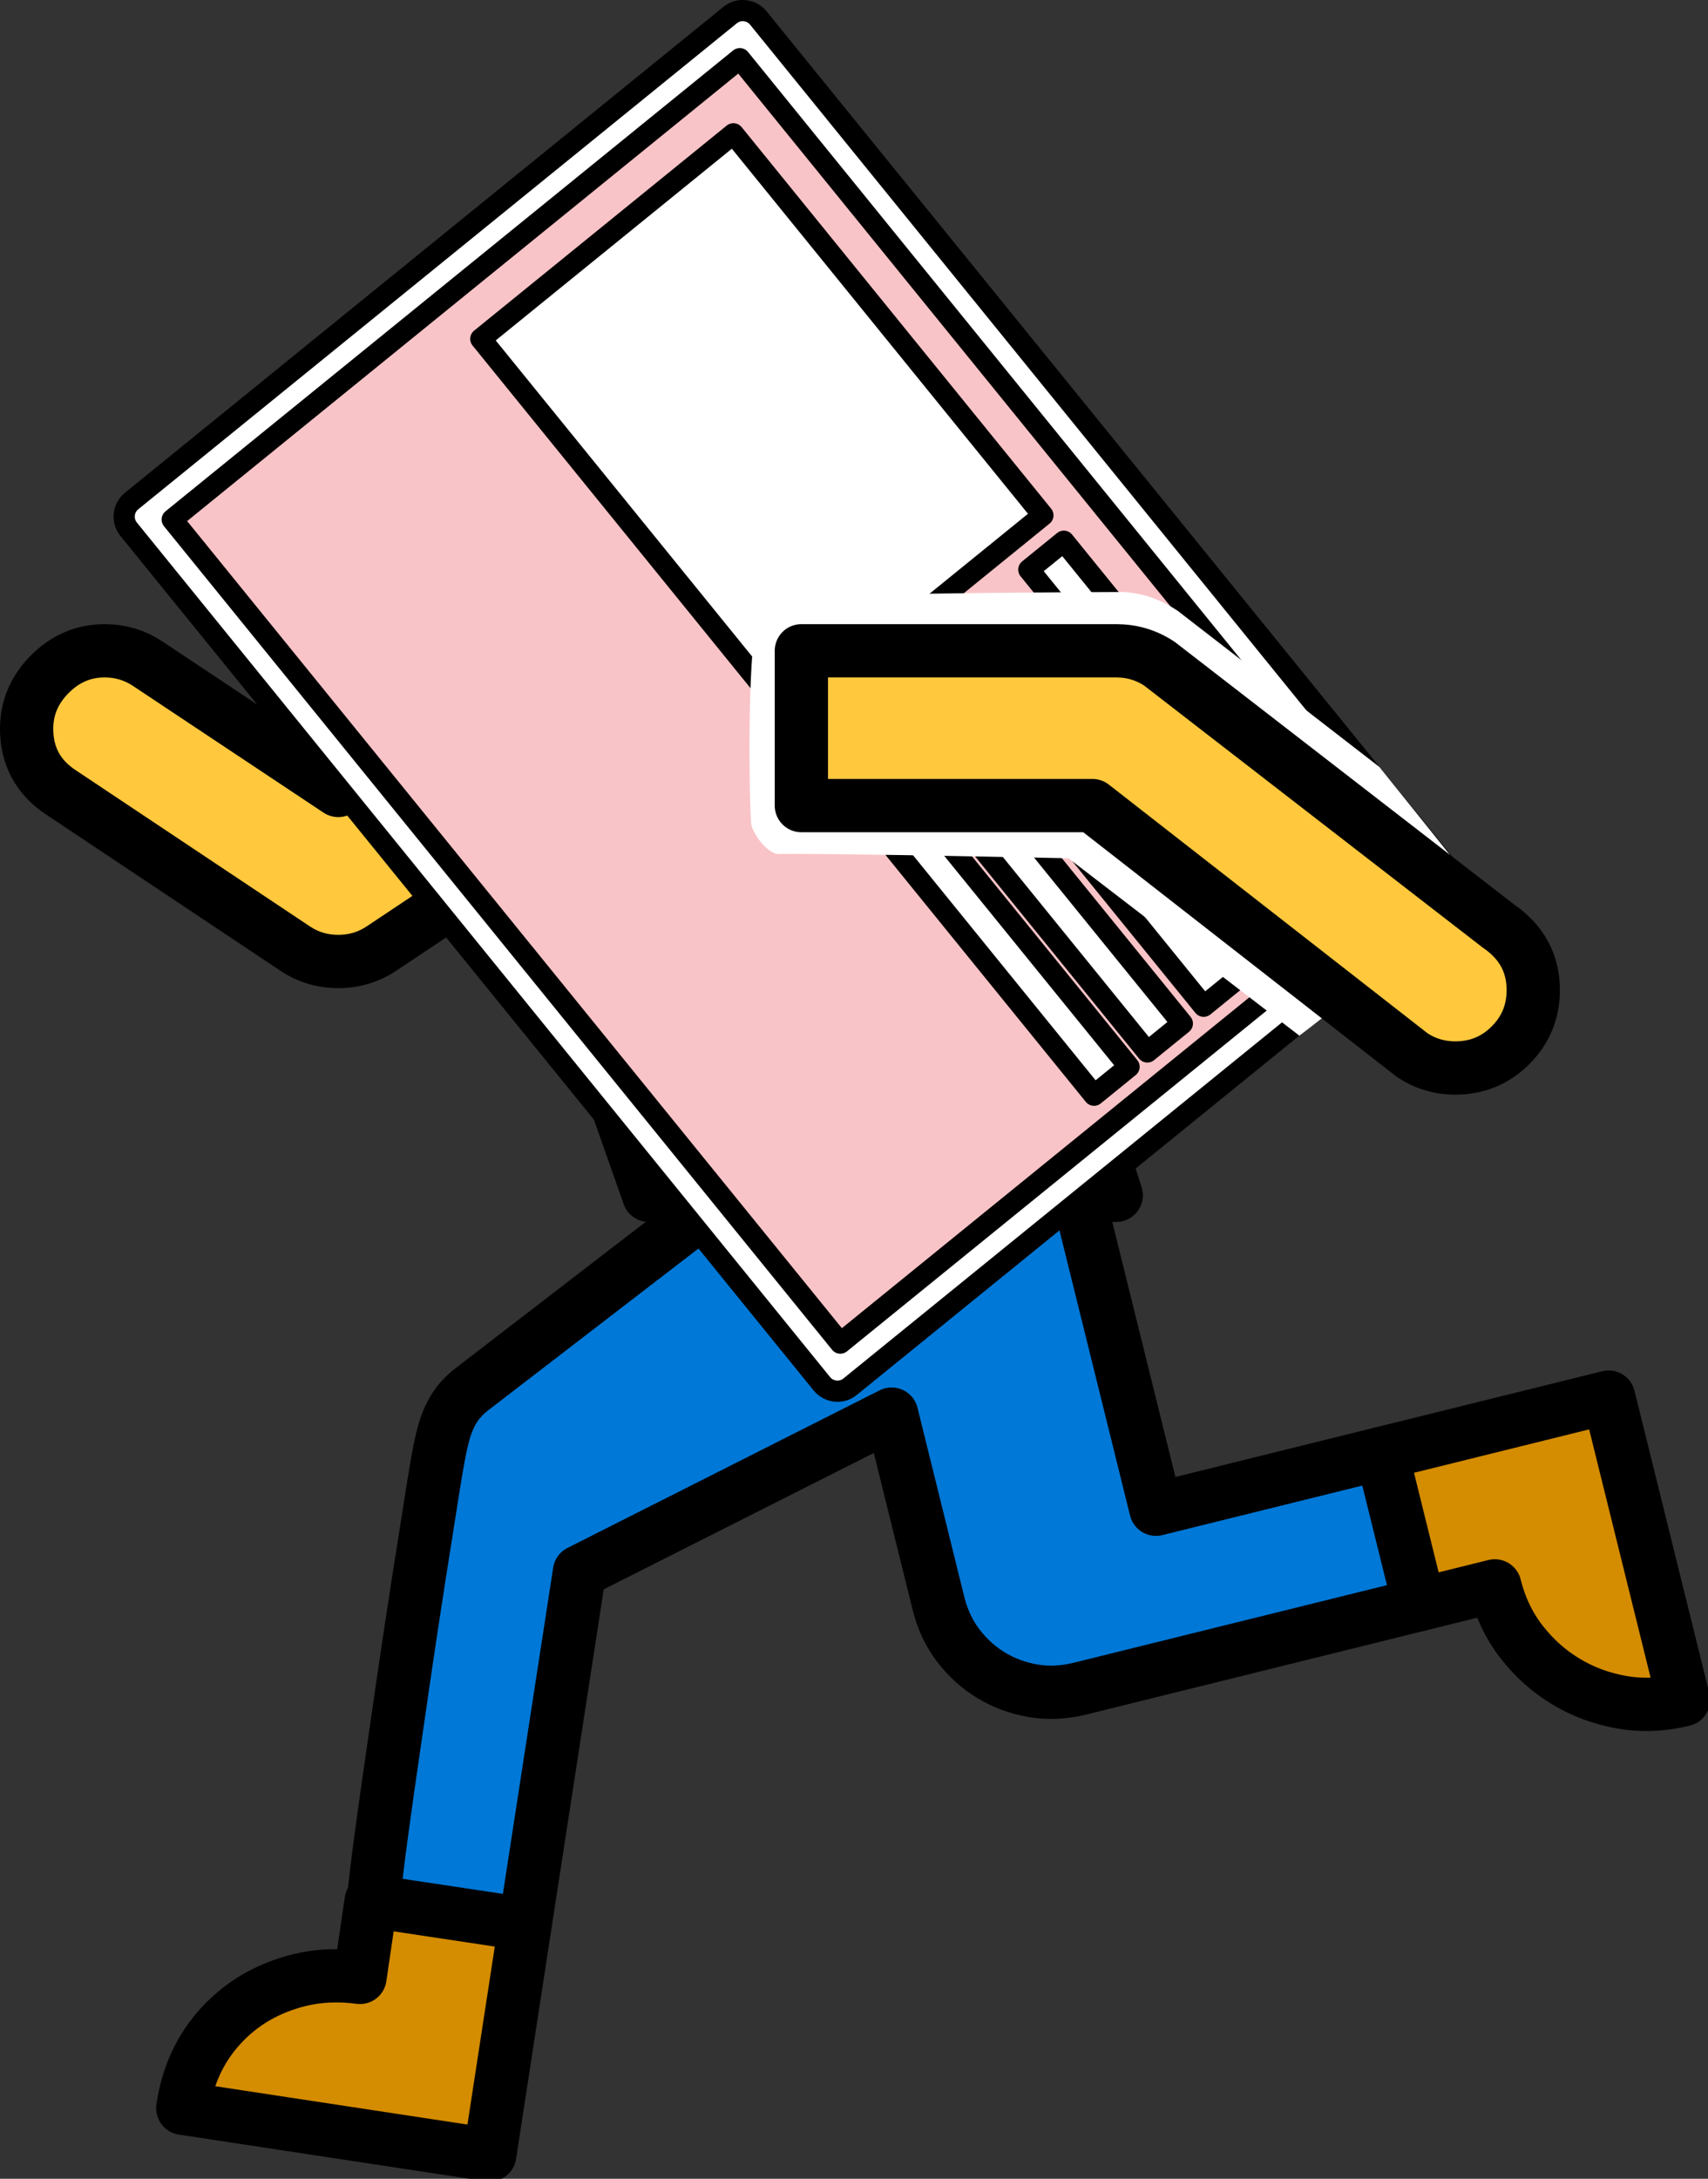 <?xml version="1.0" encoding="UTF-8" standalone="no"?>
<svg
   width="23.528"
   height="30"
   viewBox="0 0 23.528 30"
   version="1.1"
   xml:space="preserve"
   style="clip-rule:evenodd;fill-rule:evenodd;stroke-linejoin:round;stroke-miterlimit:2"
   id="svg6791"
   sodipodi:docname="Rezepthelferlein.svg"
   inkscape:version="1.1 (c68e22c387, 2021-05-23)"
   xmlns:inkscape="http://www.inkscape.org/namespaces/inkscape"
   xmlns:sodipodi="http://sodipodi.sourceforge.net/DTD/sodipodi-0.dtd"
   xmlns="http://www.w3.org/2000/svg"
   xmlns:svg="http://www.w3.org/2000/svg"
   xmlns:serif="http://www.serif.com/"><rect x="0" y="0" width="23.528" height="30" fill="#333333" stroke="none"/><defs
     id="defs6795" /><sodipodi:namedview
     id="namedview6793"
     pagecolor="#ffffff"
     bordercolor="#666666"
     borderopacity="1.0"
     inkscape:pageshadow="2"
     inkscape:pageopacity="0.0"
     inkscape:pagecheckerboard="0"
     showgrid="false"
     fit-margin-top="0"
     fit-margin-left="0"
     fit-margin-right="0"
     fit-margin-bottom="0"
     inkscape:zoom="2.9239766"
     inkscape:cx="66.861"
     inkscape:cy="30.609"
     inkscape:current-layer="svg6791" /><g
     id="Formularhelfer"
     transform="matrix(0.176,0,0,0.176,3.5156115e-4,1.0657515e-4)"><g
       id="g6778"><g
         id="g6772"><path
           d="m 108.145,113.697 c 1.245,0.332 2.315,0.954 3.21,1.866 0.895,0.913 1.498,1.999 1.81,3.26 0.299,1.206 0.265,2.421 -0.1,3.646 -0.366,1.224 -1.029,2.246 -1.99,3.066 l -26.552,6.574 c -1.26,0.312 -2.482,0.367 -3.666,0.166 -1.184,-0.201 -2.272,-0.601 -3.264,-1.199 -0.991,-0.598 -1.852,-1.373 -2.582,-2.327 -0.731,-0.953 -1.252,-2.06 -1.564,-3.321 l -3.663,-14.796 -24.43,12.329 -4.252,27.575 c -0.564,0.78 -1.236,1.47 -2.018,2.07 -0.782,0.601 -1.639,1.017 -2.57,1.247 -1.699,0.421 -3.236,0.205 -4.61,-0.647 -1.374,-0.852 -2.272,-2.127 -2.692,-3.826 -0.041,-0.165 0.043,-1.116 0.253,-2.855 0.209,-1.738 0.495,-3.874 0.856,-6.406 0.362,-2.533 0.759,-5.277 1.19,-8.234 0.431,-2.957 0.855,-5.766 1.272,-8.428 0.417,-2.663 0.785,-4.993 1.105,-6.992 0.319,-1.998 0.555,-3.278 0.707,-3.839 0.193,-0.862 0.472,-1.615 0.837,-2.257 0.364,-0.643 0.889,-1.224 1.575,-1.743 L 53.57,95.888 c 0.291,-1.177 0.957,-2.243 2,-3.199 1.043,-0.956 2.226,-1.816 3.549,-2.58 1.323,-0.764 2.69,-1.408 4.102,-1.932 1.412,-0.524 2.638,-0.915 3.679,-1.173 1.096,-0.271 2.401,-0.521 3.915,-0.751 1.513,-0.229 3.033,-0.315 4.56,-0.256 1.527,0.058 2.991,0.277 4.394,0.657 1.403,0.379 2.534,1.015 3.395,1.907 l 7.307,29.512 z"
           style="fill:#0078d7;fill-rule:nonzero;stroke:#000000;stroke-width:4.17px"
           id="path6768" /><path
           d="m 125.901,109.301 5.862,23.675 c -1.645,0.407 -3.257,0.472 -4.838,0.194 -1.581,-0.277 -3.038,-0.818 -4.371,-1.622 -1.334,-0.804 -2.492,-1.84 -3.475,-3.109 -0.983,-1.269 -1.678,-2.726 -2.085,-4.37 l -5.919,1.466 -2.93,-11.838 z m -96.852,39.421 12.053,1.814 -2.773,18.049 -24.023,-3.65 c 0.361,-2.532 1.356,-4.683 2.982,-6.453 1.627,-1.769 3.673,-2.959 6.14,-3.57 1.479,-0.366 3.061,-0.438 4.745,-0.215 z"
           style="fill:#d48c00;fill-rule:nonzero;stroke:#000000;stroke-width:4.17px"
           id="path6770" /></g><path
         d="m 62.973,44.817 c 2.484,0 4.813,0.734 6.987,2.202 2.174,1.468 3.656,3.415 4.446,5.843 l 12.957,40.65 H 50.778 L 41.293,66.581 h -2.54 c -0.113,-0.508 -0.325,-1.129 -0.635,-1.863 -0.311,-0.734 -0.621,-1.482 -0.932,-2.244 -0.31,-0.762 -0.579,-1.482 -0.804,-2.16 -0.226,-0.677 -0.339,-1.213 -0.339,-1.609 0,-0.734 0.113,-1.312 0.339,-1.736 0.225,-0.423 0.494,-0.804 0.804,-1.143 0.311,-0.339 0.649,-0.692 1.016,-1.059 0.367,-0.367 0.692,-0.832 0.974,-1.397 0.621,-1.298 1.285,-2.484 1.99,-3.557 0.706,-1.072 1.511,-1.976 2.414,-2.71 0.903,-0.734 1.934,-1.298 3.091,-1.693 1.157,-0.396 2.527,-0.593 4.107,-0.593 z"
         style="fill:#f03a17;fill-rule:nonzero;stroke:#000000;stroke-width:4.17px"
         id="path6774" /><path
         d="m 38.668,57.012 c 0,1.693 0.297,3.317 0.889,4.869 0.593,1.553 1.172,3.119 1.736,4.7 l -11.432,7.622 c -1.017,0.678 -2.146,1.016 -3.388,1.016 -1.242,0 -2.371,-0.338 -3.387,-1.016 L 4.793,62.008 c -1.806,-1.185 -2.71,-2.851 -2.71,-4.996 0,-1.638 0.607,-3.063 1.821,-4.277 1.214,-1.214 2.64,-1.821 4.277,-1.821 1.242,0 2.371,0.339 3.387,1.016 l 14.905,9.909 12.703,-8.469 c -0.339,1.186 -0.508,2.4 -0.508,3.642 z"
         style="fill:#ffc83d;fill-rule:nonzero;stroke:#000000;stroke-width:4.17px"
         id="path6776" /></g><g
       id="g6782"><path
         id="green-back"
         serif:id="green back"
         d="M 65.672,107.089 11.894,40.826 58.886,2.689 112.664,68.952 Z"
         style="fill:#f9c4c7;fill-rule:nonzero;stroke:#000000;stroke-width:2.08px" /><path
         id="path5953"
         d="m 108.263,74.62 -41.736,33.872 c -0.666,0.54 -1.659,0.436 -2.2,-0.23 L 10.063,41.4 C 9.524,40.734 9.627,39.742 10.292,39.201 L 57.148,1.174 c 0.666,-0.54 1.658,-0.437 2.199,0.229 l 54.264,66.862 c 0.54,0.666 0.438,1.659 -0.228,2.2 l -3.021,2.452 c -0.145,0.18 -0.303,0.354 -0.472,0.524 -0.498,0.498 -1.04,0.891 -1.627,1.179 z M 78.7,63.024 92.537,80.075 89.799,82.297 74.158,63.024 H 71.782 L 88.367,83.46 85.628,85.682 67.24,63.024 H 62.719 V 55.659 L 61.855,56.36 37.63,26.511 57.399,10.467 81.624,40.316 68.565,50.914 h 4.133 l 2.099,-1.703 1.382,1.703 h 9.497 l -5.154,-6.35 2.739,-2.222 8.13,10.017 11.565,7.746 L 57.901,4.59 13.477,40.644 65.768,105.075 103.155,74.733 c -0.335,-0.144 -0.658,-0.321 -0.972,-0.53 l -1.32,-0.885 -2.433,1.975 -6.412,-7.901 -5.406,-3.622 10.331,12.729 -2.738,2.223 -12.74,-15.698 z"
         style="fill:#ffffff;fill-rule:nonzero;stroke:#000000;stroke-width:1.66px" /></g><g
       id="g6788"><path
         d="m 87.65,46.316 c 1.665,0 3.179,0.573 4.541,1.482 l 15.769,12.203 6.406,7.977 c 2.422,1.668 -12.668,13.045 -12.668,13.045 L 83.625,67.147 c 0,0 -18.496,-0.403 -22.668,-0.335 -0.938,0.015 -2.131,-1.742 -2.172,-2.403 -0.193,-3.091 -0.234,-12.849 0.389,-15.5 0.171,-0.727 2.469,-2.059 3.212,-2.126 4.642,-0.42 25.264,-0.467 25.264,-0.467 z"
         style="fill:#ffffff;fill-rule:nonzero"
         id="path6784" /><path
         d="m 87.363,50.914 c 1.242,0 2.371,0.339 3.388,1.016 l 26.541,20.529 c 1.806,1.242 2.71,2.907 2.71,4.996 0,1.694 -0.593,3.134 -1.779,4.319 -1.185,1.186 -2.625,1.779 -4.319,1.779 -1.242,0 -2.371,-0.339 -3.387,-1.017 L 85.5,63.024 H 62.719 v -12.11 z"
         style="fill:#ffc83d;fill-rule:nonzero;stroke:#000000;stroke-width:4.17px"
         id="path6786" /></g></g></svg>
